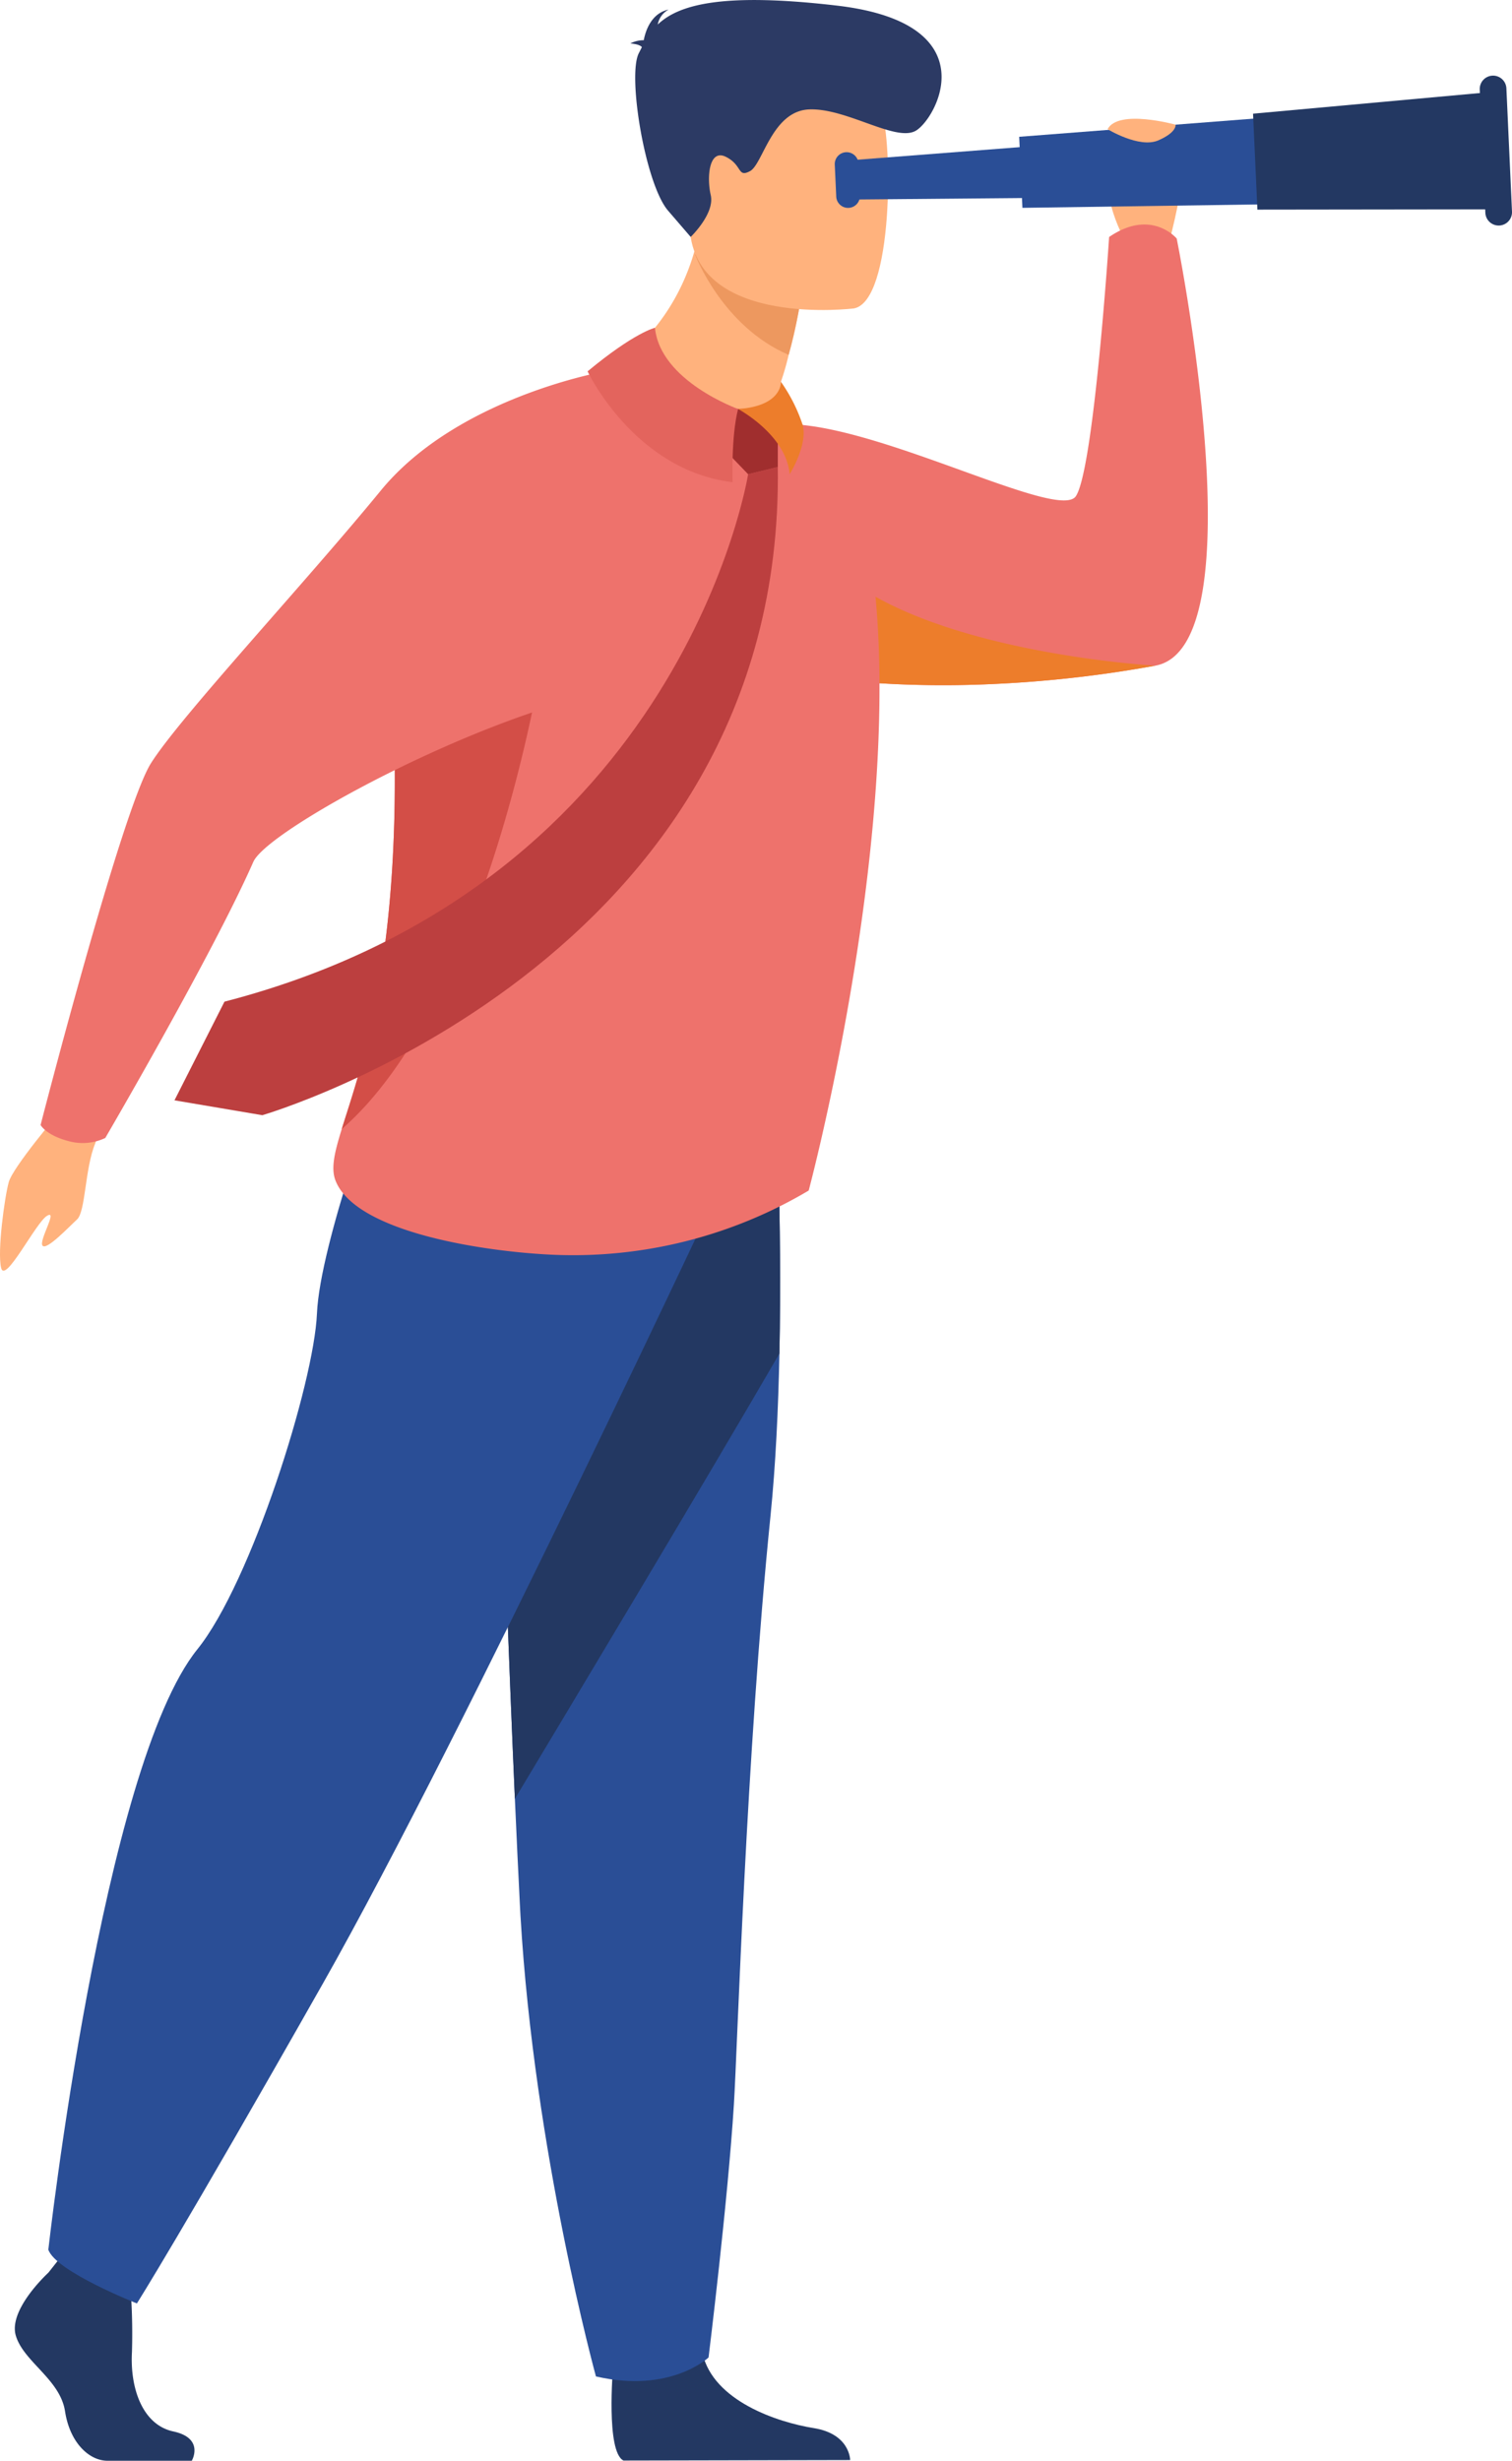 <svg xmlns="http://www.w3.org/2000/svg" width="195.476" height="318.046" viewBox="0 0 195.476 318.046"><defs><style>.a{fill:#ffb27d;}.b{fill:#ee726c;}.c{fill:#ed7d2b;}.d{fill:#233862;}.e{fill:#2a4e96;}.f{fill:#ed985f;}.g{fill:#2c3a64;}.h{fill:#d34e47;}.i{fill:#bc3f3f;}.j{fill:#a02e2e;}.k{fill:#e3645d;}</style></defs><path class="a" d="M1866.266,600.373s-4.826-8.577,0-10.322,7.01-.136,7.24,1.818-1.839,9.653-1.839,9.653Z" transform="translate(-1720.776 -569.192)"/><path class="b" d="M1694.254,680.027a156.079,156.079,0,0,1-24.193,2.485,134.915,134.915,0,0,1-18.6-.837q-2.193-.251-4.215-.561c-14.248-2.16-22.115-5.992-22.115-5.992s13.018-27.25,23.533-26.2c12.338,1.23,33.244,12.3,35.322,9.2,2.339-3.5,4.3-33.5,4.3-33.5,5.47-3.746,8.736.2,8.736.2S1707.709,677.6,1694.254,680.027Z" transform="translate(-1544.895 -593.99)"/><path class="c" d="M1758.594,797.228a156.086,156.086,0,0,1-24.193,2.485,134.924,134.924,0,0,1-18.6-.837c-3.282-10.439-5.643-21.1.959-14.673C1728.408,795.541,1758.594,797.228,1758.594,797.228Z" transform="translate(-1609.234 -711.191)"/><path class="d" d="M1620.865,1660.5s-.936,10.833,1.354,11.96l29.306-.06s0-3.382-4.707-4.134-12.976-3.508-14.376-9.646S1620.865,1660.5,1620.865,1660.5Z" transform="translate(-1541.614 -1354.44)"/><path class="e" d="M1599.027,1081.082c-.145,7.084-.485,14.39-1.151,20.957-3.165,31.159-4.278,68.807-4.733,76.066-.788,12.6-3.278,32.729-3.278,32.729s-4.937,4.687-14.56,2.45c0,0-7.973-28.992-9.754-59.52-.028-.5-.055-1-.081-1.508-.207-4.036-.423-8.651-.644-13.627-1.467-33.332-3.059-82.847-3.059-82.847l36.774-8.635S1599.388,1063.423,1599.027,1081.082Z" transform="translate(-1498.261 -906.137)"/><path class="d" d="M1599.027,1081.082c-9.32,16.079-27.084,45.7-34.2,57.548-1.467-33.332-3.059-82.847-3.059-82.847l36.774-8.635S1599.388,1063.423,1599.027,1081.082Z" transform="translate(-1498.261 -906.137)"/><path class="a" d="M1328.917,1057.7s-5.984,7.037-6.522,8.988-1.5,8.982-.984,11.094,4.492-5.89,5.939-6.745-1.086,3.183-.591,3.857,3.352-2.357,4.466-3.382,1-6.545,2.342-9.809S1328.917,1057.7,1328.917,1057.7Z" transform="translate(-1321.264 -913.901)"/><path class="d" d="M1332.859,1619.273s-5.216,4.76-4.2,8.142,5.725,5.637,6.361,9.771,3.18,6.388,5.47,6.388h10.917s1.686-2.909-2.385-3.786-5.606-5.734-5.352-10.244a79.472,79.472,0,0,0-.381-10.522l-8.651-2Z" transform="translate(-1326.611 -1325.528)"/><path class="e" d="M1433.165,1051.514s-34.425,73.656-52.745,105.975-24.044,41.338-24.044,41.338-10.5-4.134-11.45-6.952c0,0,7.005-62.392,19.274-77.6,6.932-8.594,15.075-34.385,15.457-43.4s8.424-30.546,8.424-30.546Z" transform="translate(-1338.679 -901.114)"/><path class="b" d="M1545.937,798.089a59.659,59.659,0,0,1-33.065,8.3c-8.5-.371-25.37-2.782-28.093-9.545-.639-1.587-.17-3.6.788-6.7,2.489-8.038,8.289-23.345,6.537-57.284a55.687,55.687,0,0,1,.228-8.906c1.825-16.717,11.405-26.617,20.665-29.852,22.583-7.893,30.111,3.042,30.111,3.042s9.982,7.909,11.487,24.413C1557.6,754.577,1545.937,798.089,1545.937,798.089Z" transform="translate(-1441.386 -644.215)"/><path class="a" d="M1617.52,636.6s10.362,6.3,21.6,4.52c0,0,2.222-.565,1.13-3.173a33.316,33.316,0,0,0,1-3.48,52.5,52.5,0,0,0,1.287-5.678l-6.378-6.7-6.041-6.406C1628.447,630.99,1617.52,636.6,1617.52,636.6Z" transform="translate(-1539.291 -588.601)"/><path class="f" d="M1661.557,637.668s3.471,9.278,12.1,12.981c.985-3.6,1.627-7.367,1.627-7.367l-6.718-5.015Z" transform="translate(-1571.7 -604.784)"/><path class="a" d="M1676.132,573.973s-19.779,2.472-21.168-9.682-4.876-20.021,7.693-22.114,15.557,2.276,17.023,6.223S1681.241,573.016,1676.132,573.973Z" transform="translate(-1565.733 -534.11)"/><path class="g" d="M1631.388,519.229c-.171-.211-.576-.392-1.49-.477a3.72,3.72,0,0,1,1.73-.417c.239-1.266,1-3.5,3.215-3.96a2.75,2.75,0,0,0-1.407,1.932c2.637-2.512,8.15-4.2,23.17-2.445,19.8,2.318,12.771,14.782,10.143,16.2s-8.94-2.981-13.744-2.782-5.976,7.085-7.636,7.973-.958-.767-3.119-1.843-2.507,2.558-1.962,4.95-2.593,5.4-2.593,5.4l-2.928-3.4c-2.928-3.4-5.278-17.434-3.778-20.349C1631.122,519.751,1631.253,519.491,1631.388,519.229Z" transform="translate(-1548.401 -513.137)"/><g transform="translate(107.921 9.776)"><path class="e" d="M1770.076,589.2l-33.578.3-.229-5.051,33.474-2.594Z" transform="translate(-1734.604 -573.483)"/><path class="e" d="M1857.235,580.871l-36.558.529-.417-9.184,36.454-2.825Z" transform="translate(-1796.416 -564.312)"/><path class="d" d="M1966.151,573.363l-30.829.038-.563-12.4,30.7-2.794Z" transform="translate(-1880.682 -556.083)"/><path class="d" d="M2048.27,569.531h0a1.723,1.723,0,0,0,1.644-1.8l-.724-15.927a1.723,1.723,0,0,0-1.8-1.644h0a1.723,1.723,0,0,0-1.644,1.8l.723,15.927A1.724,1.724,0,0,0,2048.27,569.531Z" transform="translate(-1962.36 -550.158)"/><path class="e" d="M1731.754,594.834h0a1.532,1.532,0,0,1-1.6-1.461l-.188-4.133a1.532,1.532,0,0,1,1.461-1.6h0a1.532,1.532,0,0,1,1.6,1.461l.188,4.133A1.532,1.532,0,0,1,1731.754,594.834Z" transform="translate(-1729.965 -577.742)"/></g><path class="h" d="M1488.582,881.226c2.489-8.039,8.288-23.345,6.537-57.284a55.715,55.715,0,0,1,.228-8.906h0c7.432-.639,18.792,7.4,18.792,7.4S1507.145,865.087,1488.582,881.226Z" transform="translate(-1444.401 -735.29)"/><path class="b" d="M1414.131,694.905s-19.056,3.276-29,15.409-25.928,29.243-29.707,35.234-14.274,46.764-14.274,46.764.693,1.311,3.587,2.074a6.825,6.825,0,0,0,4.78-.4s13.9-23.794,19.136-35.681c2.174-4.939,39.773-24.5,53.907-22.471C1428.115,736.628,1414.131,694.905,1414.131,694.905Z" transform="translate(-1335.903 -646.908)"/><path class="a" d="M1863.541,572.619s4.1,2.507,6.551,1.447,2.235-2.032,2.235-2.032S1864.92,569.978,1863.541,572.619Z" transform="translate(-1720.348 -555.921)"/><path class="i" d="M1480.853,742.643s-8.363,52.8-67.7,68.172l-6.463,12.752,11.355,1.922s67.553-19.57,66.643-83.78Z" transform="translate(-1384.133 -681.352)"/><path class="j" d="M1675.005,713.329l-2.739.268v3.965l4.035,4.195,3.837-.934v-5.5l-2.758-1.992Z" transform="translate(-1579.581 -660.466)"/><path class="k" d="M1617.656,673.566s-2.651.6-8.712,5.635c0,0,6.028,12.8,18.746,14.327,0,0-.205-5.938.714-9.462C1628.4,684.066,1618.324,680.458,1617.656,673.566Z" transform="translate(-1532.98 -631.203)"/><path class="c" d="M1682.639,703.523s6.206,3.294,6.665,8.428c0,0,2.372-3.758,1.685-6.361a21.209,21.209,0,0,0-2.815-5.585S1688.385,703.14,1682.639,703.523Z" transform="translate(-1587.215 -650.661)"/></svg>